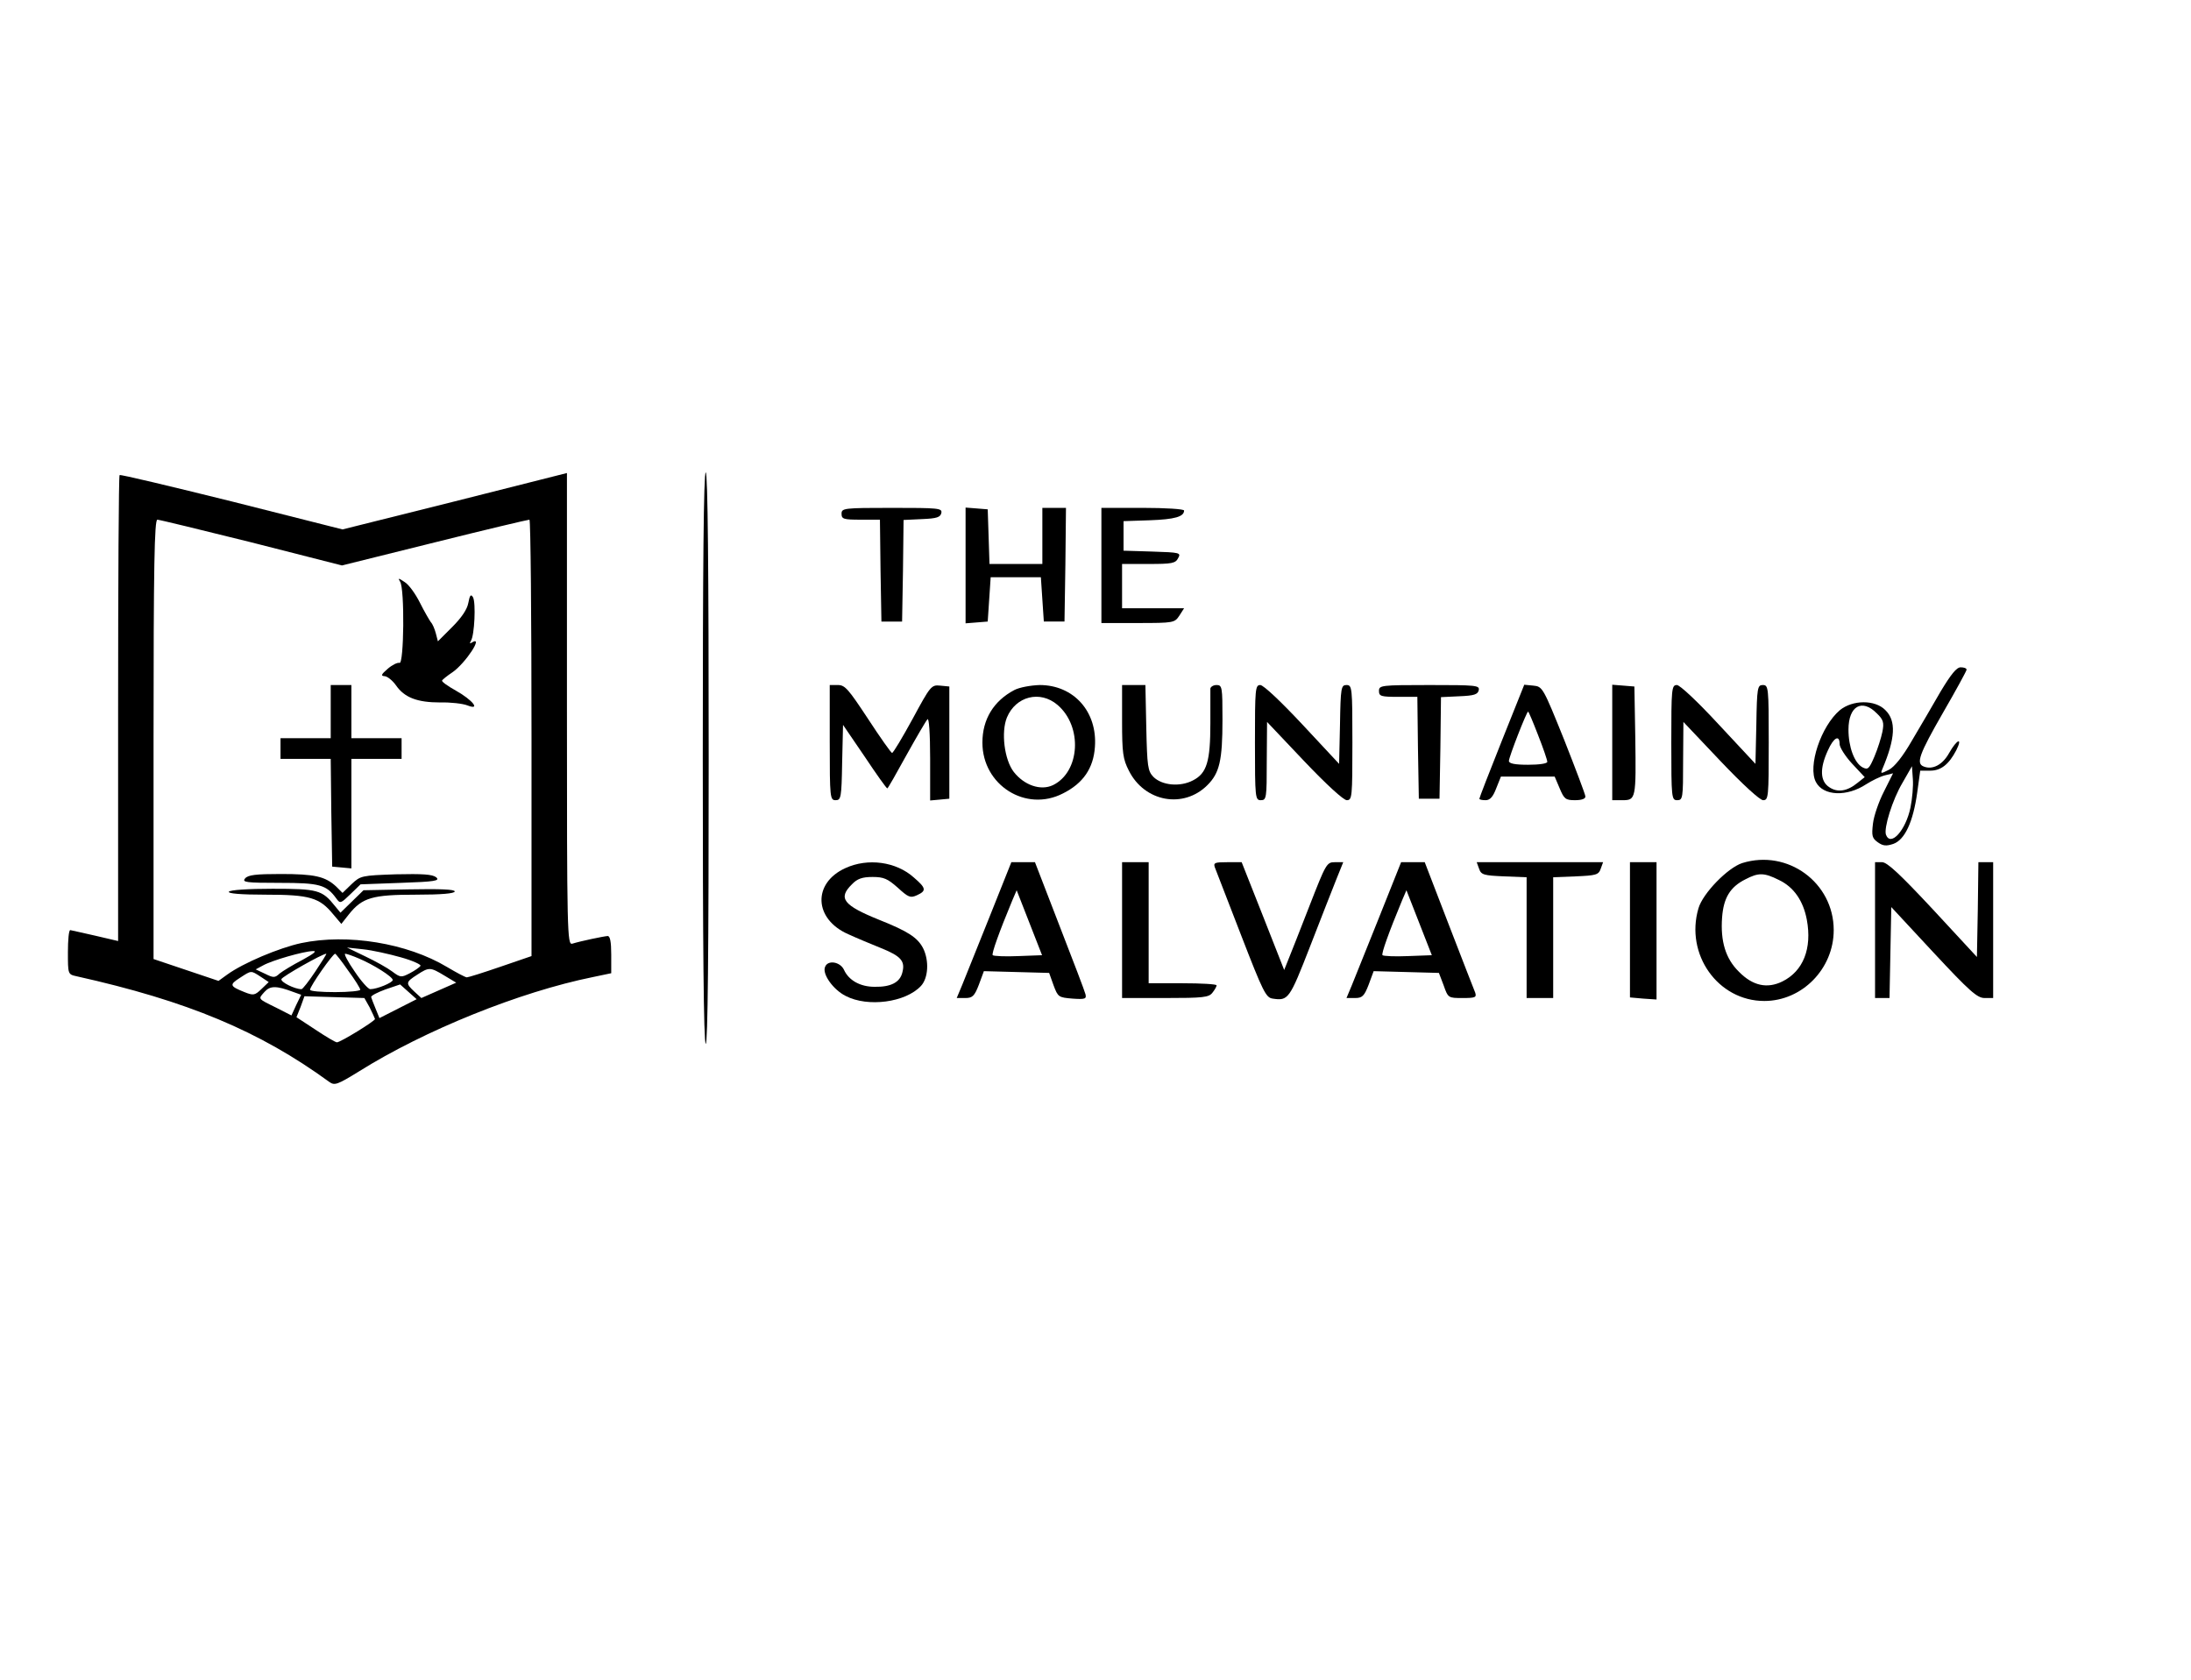 <?xml version="1.0" standalone="no"?>
<!DOCTYPE svg PUBLIC "-//W3C//DTD SVG 20010904//EN"
 "http://www.w3.org/TR/2001/REC-SVG-20010904/DTD/svg10.dtd">
<svg version="1.0" xmlns="http://www.w3.org/2000/svg"
 width="742pt" height="569pt" viewBox="0 0 742 569"
 preserveAspectRatio="xMidYMid meet">

<g transform="translate(0,569) scale(0.1,-0.1)"
fill="#000000" stroke="none">
<path d="M405 4081 c-3 -2 -5 -359 -5 -791 l0 -787 -77 18 c-43 10 -81 18 -85
19 -5 0 -8 -34 -8 -75 0 -73 0 -75 28 -81 377 -84 621 -186 857 -358 18 -13
27 -10 100 35 223 140 546 270 793 320 l62 13 0 63 c0 44 -4 63 -12 63 -14 -1
-91 -17 -120 -26 -17 -5 -18 37 -18 794 l0 800 -380 -96 -380 -95 -376 95
c-206 51 -377 92 -379 89z m447 -228 l306 -78 314 78 c172 43 316 77 321 77 4
0 7 -332 7 -739 l0 -739 -105 -36 c-58 -20 -109 -36 -114 -36 -5 0 -35 16 -67
35 -135 81 -337 114 -494 81 -74 -16 -196 -67 -251 -107 l-29 -21 -110 37
-110 37 0 744 c0 588 3 744 13 744 6 0 150 -35 319 -77z m505 -1405 c40 -11
70 -25 67 -29 -3 -5 -19 -16 -36 -25 -29 -15 -32 -15 -60 6 -16 12 -57 35 -91
51 l-62 30 55 -6 c30 -3 88 -16 127 -27z m-333 -9 c-33 -17 -67 -38 -77 -46
-16 -15 -21 -15 -49 -1 l-32 15 24 13 c32 18 138 48 169 49 16 1 5 -8 -35 -30z
m44 -39 c-22 -33 -43 -60 -47 -60 -23 0 -71 24 -68 34 3 9 139 86 152 86 2 0
-15 -27 -37 -60z m111 3 c23 -31 41 -60 41 -65 0 -4 -38 -8 -85 -8 -47 0 -85
3 -85 8 0 12 77 122 85 122 2 0 22 -25 44 -57z m36 41 c50 -21 115 -62 115
-73 0 -9 -53 -31 -76 -31 -7 0 -31 27 -53 60 -23 33 -37 60 -32 60 5 0 25 -7
46 -16z m290 -58 l40 -24 -59 -26 -59 -26 -24 22 c-30 28 -29 32 10 57 40 26
44 26 92 -3z m-622 -4 l27 -18 -25 -24 c-22 -21 -27 -22 -57 -10 -50 20 -52
25 -16 48 40 26 37 26 71 4z m465 -108 l-63 -32 -13 32 c-7 17 -14 35 -15 39
-1 5 21 16 48 26 l50 17 28 -25 28 -25 -63 -32z m-356 57 l28 -10 -17 -35 -16
-35 -51 26 c-65 32 -62 29 -40 54 19 21 40 21 96 0z m260 -53 c9 -18 17 -36
18 -39 0 -7 -117 -79 -129 -79 -5 0 -37 19 -73 43 l-64 42 14 35 13 36 102 -3
101 -3 18 -32z"/>
<path d="M1355 3720 c16 -24 13 -281 -2 -275 -7 2 -25 -7 -40 -20 -22 -19 -24
-24 -11 -25 9 0 27 -14 39 -31 29 -42 73 -58 150 -58 35 1 77 -4 92 -10 46
-18 18 18 -39 50 -27 15 -48 30 -47 34 1 3 17 16 35 28 44 30 108 127 66 101
-7 -5 -8 -3 -3 6 12 19 17 128 7 147 -7 12 -11 8 -16 -19 -4 -22 -23 -50 -55
-82 l-48 -48 -7 27 c-4 15 -11 32 -17 38 -5 7 -22 36 -37 66 -15 30 -38 62
-52 70 -21 14 -23 14 -15 1z"/>
<path d="M1120 3280 l0 -90 -85 0 -85 0 0 -35 0 -35 85 0 85 0 2 -182 3 -183
33 -3 32 -3 0 185 0 186 85 0 85 0 0 35 0 35 -85 0 -85 0 0 90 0 90 -35 0 -35
0 0 -90z"/>
<path d="M830 2715 c-11 -13 3 -15 117 -15 135 0 158 -6 192 -53 13 -18 15
-17 48 15 l34 33 136 5 c117 4 134 7 120 19 -13 10 -46 12 -136 10 -117 -4
-120 -5 -150 -33 l-31 -30 -22 22 c-37 34 -73 42 -187 42 -84 0 -111 -3 -121
-15z"/>
<path d="M775 2670 c-4 -6 40 -10 125 -10 149 0 182 -10 228 -66 l28 -33 26
33 c45 56 79 66 227 66 86 0 131 4 131 11 0 7 -49 9 -155 7 l-154 -3 -39 -38
-39 -38 -19 23 c-43 54 -58 58 -211 58 -84 0 -144 -4 -148 -10z"/>
<path d="M2380 3126 c0 -633 3 -967 10 -971 7 -4 10 320 10 964 0 641 -3 971
-10 971 -7 0 -10 -328 -10 -964z"/>
<path d="M2850 3950 c0 -18 7 -20 65 -20 l65 0 2 -172 3 -173 35 0 35 0 3 172
2 172 63 3 c49 2 62 6 65 21 3 16 -10 17 -167 17 -164 0 -171 -1 -171 -20z"/>
<path d="M3270 3775 l0 -196 38 3 37 3 5 75 5 75 85 0 85 0 5 -75 5 -75 35 0
35 0 3 193 2 192 -40 0 -40 0 0 -95 0 -95 -90 0 -89 0 -3 93 -3 92 -37 3 -38
3 0 -196z"/>
<path d="M3730 3775 l0 -195 124 0 c121 0 124 1 140 25 l16 25 -105 0 -105 0
0 75 0 75 90 0 c79 0 91 2 100 20 10 18 6 19 -87 22 l-98 3 0 50 0 50 89 3
c84 3 116 12 116 33 0 5 -63 9 -140 9 l-140 0 0 -195z"/>
<path d="M6572 3348 c-26 -46 -70 -120 -97 -166 -31 -54 -59 -89 -78 -99 -28
-14 -29 -14 -22 3 44 104 47 163 10 199 -35 36 -111 35 -154 0 -64 -54 -110
-191 -81 -244 25 -47 105 -50 170 -7 19 12 47 26 63 30 l28 7 -31 -62 c-17
-33 -34 -82 -37 -108 -5 -42 -3 -50 17 -64 17 -12 28 -13 52 -5 39 14 67 74
81 175 l10 73 34 0 c36 0 63 21 88 69 23 46 2 37 -24 -9 -22 -40 -56 -58 -86
-46 -27 10 -16 41 65 182 44 76 80 142 80 146 0 5 -9 8 -20 8 -14 0 -33 -24
-68 -82z m-216 -74 c22 -21 25 -31 19 -62 -4 -20 -16 -58 -27 -84 -18 -42 -22
-46 -40 -37 -28 15 -48 69 -48 128 0 80 46 106 96 55z m-126 -104 c0 -11 19
-41 42 -66 l43 -46 -24 -19 c-35 -29 -68 -34 -96 -15 -31 20 -33 63 -5 124 20
45 40 55 40 22z m240 -215 c-16 -77 -67 -134 -83 -92 -8 22 22 119 56 176 l32
56 3 -43 c2 -24 -2 -67 -8 -97z"/>
<path d="M2810 3175 c0 -187 1 -195 20 -195 18 0 20 8 22 128 l3 127 73 -107
c40 -60 74 -108 77 -108 2 0 31 51 65 113 34 61 66 116 71 121 5 6 9 -47 9
-133 l0 -142 33 3 32 3 0 190 0 190 -31 3 c-30 3 -33 -1 -93 -112 -35 -64 -66
-116 -70 -116 -3 0 -40 52 -81 115 -66 100 -78 115 -102 115 l-28 0 0 -195z"/>
<path d="M3435 3353 c-70 -37 -108 -99 -108 -178 0 -144 147 -237 273 -172 68
34 103 85 108 157 9 120 -72 210 -187 210 -31 -1 -69 -8 -86 -17z m146 -50
c86 -73 77 -227 -15 -272 -42 -20 -98 0 -133 45 -32 42 -43 135 -23 184 30 72
112 93 171 43z"/>
<path d="M3800 3247 c0 -107 3 -128 23 -167 53 -106 185 -130 266 -49 41 41
51 83 51 222 0 110 -1 117 -20 117 -11 0 -20 -6 -21 -12 0 -7 0 -60 0 -118 0
-129 -12 -169 -59 -193 -44 -23 -105 -17 -134 12 -19 20 -21 35 -24 166 l-3
145 -40 0 -39 0 0 -123z"/>
<path d="M4250 3175 c0 -188 1 -195 20 -195 19 0 20 7 20 133 l1 132 125 -132
c76 -80 134 -133 145 -133 18 0 19 10 19 195 0 187 -1 195 -20 195 -18 0 -20
-8 -22 -134 l-3 -133 -124 133 c-72 77 -132 134 -143 134 -17 0 -18 -13 -18
-195z"/>
<path d="M4670 3350 c0 -18 7 -20 65 -20 l65 0 2 -172 3 -173 35 0 35 0 3 172
2 172 63 3 c49 2 62 6 65 21 3 16 -10 17 -167 17 -164 0 -171 -1 -171 -20z"/>
<path d="M5086 3181 c-42 -105 -76 -193 -76 -196 0 -3 9 -5 21 -5 15 0 25 11
36 40 l16 40 91 0 91 0 17 -40 c15 -36 20 -40 52 -40 23 0 36 5 35 13 0 6 -33
93 -72 192 -71 176 -73 180 -104 183 l-31 3 -76 -190z m123 19 c17 -43 31 -84
31 -90 0 -6 -27 -10 -65 -10 -45 0 -65 4 -65 13 0 13 60 167 65 167 2 0 17
-36 34 -80z"/>
<path d="M5460 3176 l0 -196 35 0 c45 0 46 5 43 215 l-3 170 -37 3 -38 3 0
-195z"/>
<path d="M5660 3175 c0 -188 1 -195 20 -195 19 0 20 7 20 133 l1 132 125 -132
c76 -80 134 -133 145 -133 18 0 19 10 19 195 0 187 -1 195 -20 195 -18 0 -20
-8 -22 -134 l-3 -133 -124 133 c-73 79 -132 134 -142 134 -18 0 -19 -12 -19
-195z"/>
<path d="M5900 2767 c-49 -16 -133 -102 -148 -153 -46 -156 66 -314 223 -314
128 0 235 109 235 240 0 161 -156 275 -310 227z m124 -57 c51 -24 83 -71 95
-135 18 -97 -12 -174 -83 -209 -51 -25 -100 -15 -147 33 -45 44 -63 103 -57
184 5 66 27 103 79 129 44 23 63 23 113 -2z"/>
<path d="M2863 2750 c-112 -51 -107 -173 10 -224 28 -13 79 -34 111 -47 67
-27 82 -44 72 -82 -8 -34 -39 -50 -94 -49 -49 0 -88 22 -104 58 -13 27 -55 34
-64 9 -10 -24 28 -77 70 -98 75 -39 203 -22 255 34 25 27 28 86 7 128 -19 36
-51 57 -149 96 -121 49 -140 73 -92 120 18 19 35 25 70 25 38 0 51 -6 85 -36
36 -33 43 -36 65 -26 33 15 32 24 -10 60 -60 54 -156 67 -232 32z"/>
<path d="M3350 2582 c-41 -103 -83 -206 -92 -229 l-18 -43 29 0 c24 0 31 6 46
45 l17 46 111 -3 110 -3 15 -42 c15 -40 17 -41 64 -45 43 -3 48 -1 44 15 -2 9
-42 114 -88 232 l-83 215 -40 0 -40 0 -75 -188z m98 -130 c-44 -2 -83 0 -86 3
-5 4 22 79 66 185 l15 35 43 -110 43 -110 -81 -3z"/>
<path d="M3800 2540 l0 -230 146 0 c128 0 148 2 160 18 7 9 14 20 14 25 0 4
-52 7 -115 7 l-115 0 0 205 0 205 -45 0 -45 0 0 -230z"/>
<path d="M4114 2753 c4 -10 44 -113 89 -230 74 -191 84 -212 107 -215 53 -8
57 -2 126 175 37 95 77 198 90 230 l23 57 -29 0 c-27 0 -30 -6 -85 -147 -32
-82 -64 -164 -72 -183 l-14 -35 -72 183 -72 182 -49 0 c-42 0 -47 -2 -42 -17z"/>
<path d="M4670 2582 c-41 -103 -83 -206 -92 -229 l-18 -43 29 0 c24 0 31 6 46
45 l17 46 111 -3 110 -3 16 -42 c15 -43 16 -43 64 -43 43 0 48 2 43 18 -4 9
-44 113 -89 229 l-82 213 -40 0 -40 0 -75 -188z m98 -130 c-44 -2 -83 0 -86 3
-5 4 22 79 66 185 l15 35 43 -110 43 -110 -81 -3z"/>
<path d="M5009 2748 c7 -21 16 -23 85 -26 l76 -3 0 -204 0 -205 45 0 45 0 0
205 0 204 76 3 c69 3 78 5 85 26 l8 22 -214 0 -214 0 8 -22z"/>
<path d="M5520 2541 l0 -229 45 -4 45 -3 0 232 0 233 -45 0 -45 0 0 -229z"/>
<path d="M6350 2540 l0 -230 25 0 24 0 3 154 3 154 143 -154 c122 -131 148
-154 173 -154 l29 0 0 230 0 230 -25 0 -25 0 -2 -160 -3 -161 -149 161 c-111
119 -155 160 -172 160 l-24 0 0 -230z"/>
</g>
</svg>
